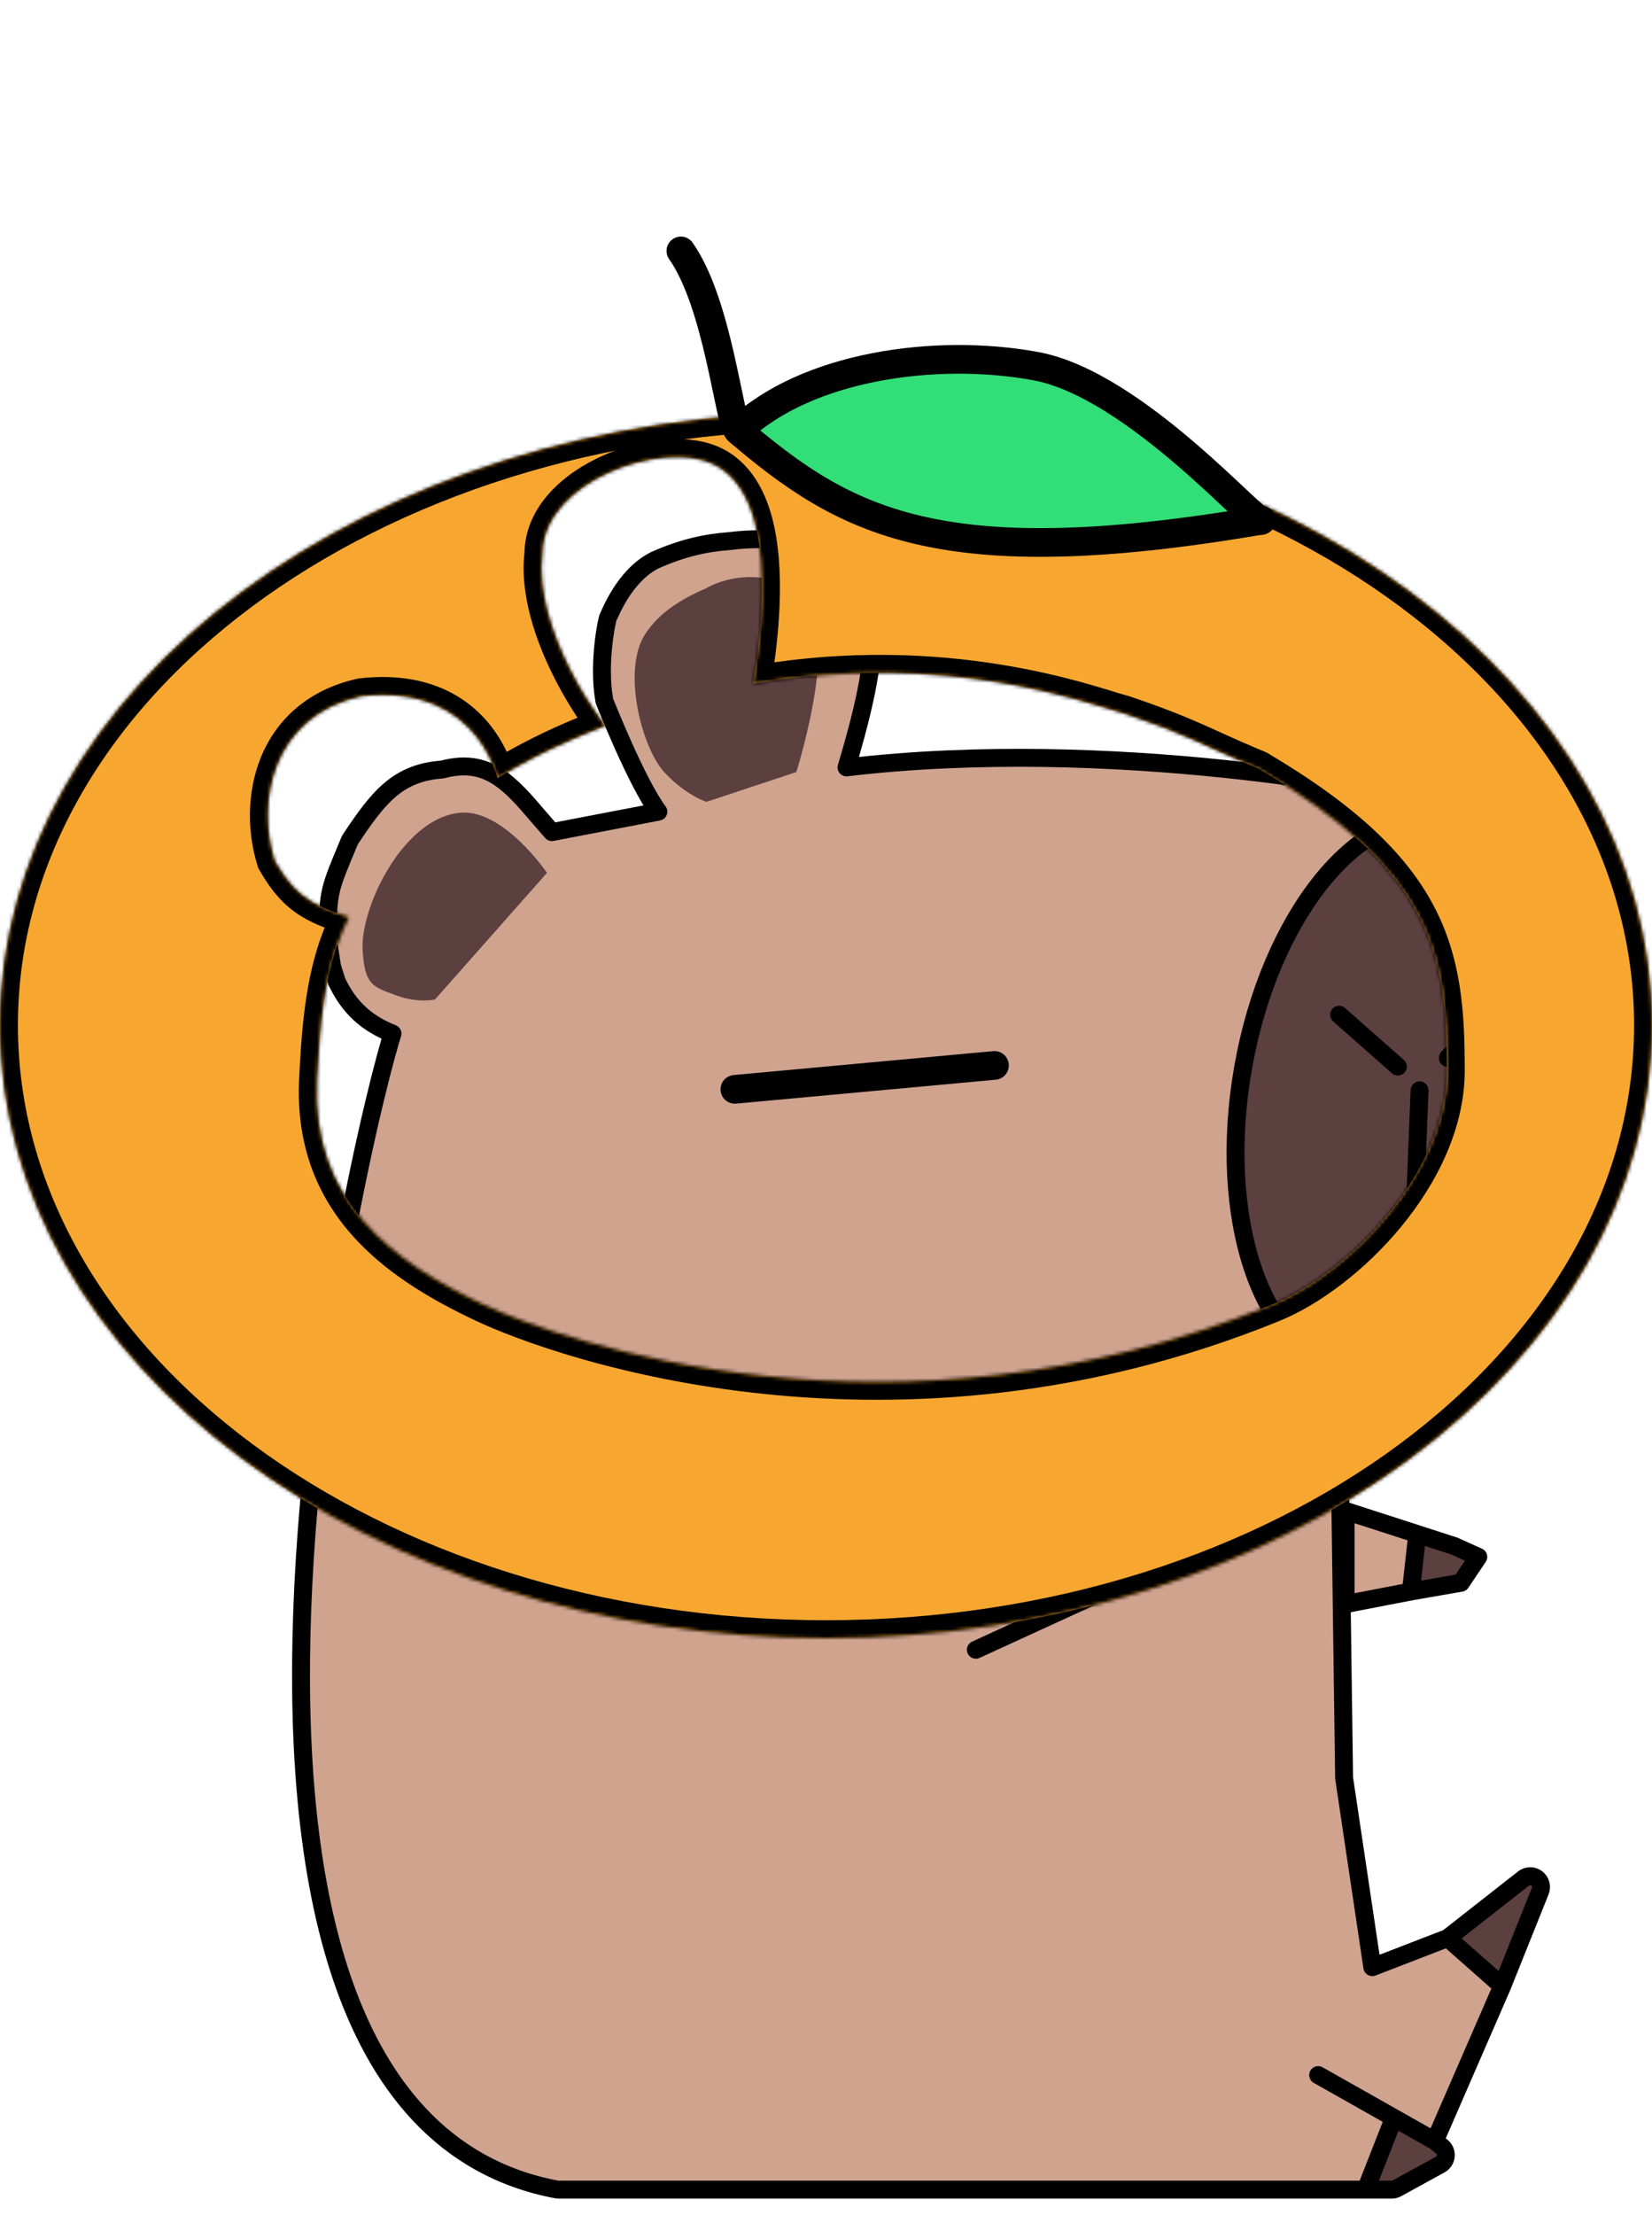 <svg width="461" height="618" viewBox="0 0 461 618" fill="none" xmlns="http://www.w3.org/2000/svg">
<g filter="url(#filter0_d_45_21)">
<path d="M405.152 498.052L383.99 514.657L399.193 528.077L409.821 501.543C410.329 500.276 409.921 498.826 408.827 498.008C407.734 497.191 406.226 497.209 405.152 498.052Z" fill="#5C3F3F"/>
<path d="M382.346 572.857L380.398 571.283L368.975 564.829L361.125 584.851H368.372C368.88 584.851 369.381 584.722 369.827 584.477L381.903 577.844C382.784 577.36 383.367 576.469 383.456 575.468C383.545 574.468 383.128 573.488 382.346 572.857Z" fill="#5C3F3F"/>
<path d="M203.552 125.154C195.859 124.257 189.648 124.172 183.484 124.96C176.879 125.453 170.449 126.843 162.687 130.309C154.068 134.674 150.146 145.506 149.761 146.073C149.375 146.64 146.792 159.031 148.618 169.27C148.618 169.27 148.635 169.411 148.658 169.499C148.681 169.587 148.733 169.719 148.733 169.719C148.733 169.719 157.562 192.114 163.719 200.435L134.011 206.139L129.113 200.498C124.907 195.506 121.231 191.735 117.156 189.663C112.915 187.506 108.566 187.336 103.393 188.671C97.445 189.11 92.965 190.89 88.959 194.249C85.05 197.528 81.705 202.23 77.819 208.082L77.661 208.321L77.55 208.586C71.795 222.349 71.479 222.626 71.479 235.893L72.686 243.733L73.981 247.821C77.493 255.259 82.564 259.59 89.522 262.343C89.33 262.95 89.122 263.635 88.899 264.393C88.124 267.028 87.147 270.623 86.033 275.036C83.805 283.865 81.015 296.025 78.177 310.442C72.504 339.265 66.624 377.187 64.673 415.598C62.725 453.953 64.679 493.063 74.846 524.127C85.033 555.254 103.685 578.824 135.328 584.798C135.513 584.833 135.702 584.851 135.89 584.851H361.125L368.975 564.829L380.398 571.283L399.159 528.159C399.17 528.132 399.182 528.104 399.193 528.077L383.99 514.657L362.951 522.784L355.083 470.028L353.896 384.052C378.691 358.914 389.97 319.428 394.66 285.359C397.044 268.041 397.749 251.956 397.612 239.574C397.544 233.384 397.265 228.094 396.876 224.019C396.502 220.101 395.997 216.931 395.329 215.262C391.027 204.52 383.125 200.477 378.176 198.005C377.583 197.709 376.707 197.435 375.832 197.189C374.872 196.919 373.635 196.608 372.155 196.267C369.19 195.584 365.169 194.76 360.266 193.877C350.457 192.11 337.061 190.094 321.437 188.472C291.47 185.361 253.178 183.691 216.223 188.083C221.782 169.574 224.378 156.377 223.297 146.757C222.699 141.441 220.971 137.084 217.931 133.53C214.923 130.014 210.819 127.505 205.842 125.533L205.488 125.392L205.111 125.344L203.552 125.154Z" fill="#D0A38F"/>
<path d="M383.99 514.657L362.951 522.784L355.083 470.028L353.896 384.052C378.691 358.914 389.97 319.428 394.66 285.359C397.044 268.041 397.749 251.956 397.612 239.574C397.544 233.384 397.265 228.094 396.876 224.019C396.502 220.101 395.997 216.931 395.329 215.262C391.027 204.52 383.125 200.477 378.176 198.005C377.583 197.709 376.707 197.435 375.833 197.189C374.872 196.919 373.635 196.608 372.155 196.267C369.19 195.584 365.169 194.76 360.266 193.877C350.457 192.11 337.061 190.094 321.437 188.472C291.47 185.361 253.178 183.691 216.223 188.083C221.782 169.574 224.378 156.377 223.297 146.757C222.699 141.441 220.971 137.084 217.931 133.53C214.923 130.014 210.819 127.505 205.842 125.533L205.488 125.392L205.111 125.344L203.552 125.154C195.859 124.257 189.648 124.172 183.484 124.96C176.879 125.453 170.449 126.843 162.687 130.309C154.068 134.674 150.146 145.506 149.761 146.073C149.375 146.64 146.792 159.031 148.618 169.27C148.618 169.27 148.635 169.411 148.658 169.499C148.681 169.587 148.733 169.719 148.733 169.719C148.733 169.719 157.562 192.114 163.719 200.435L134.011 206.139L129.113 200.498C124.907 195.506 121.231 191.735 117.156 189.663C112.915 187.506 108.566 187.336 103.393 188.671C97.445 189.11 92.965 190.89 88.959 194.249C85.05 197.528 81.705 202.23 77.819 208.082L77.661 208.321L77.55 208.586C71.795 222.349 71.479 222.626 71.479 235.893L72.686 243.733L73.981 247.821C77.493 255.259 82.564 259.59 89.522 262.343C89.33 262.95 89.122 263.635 88.899 264.393C88.124 267.028 87.147 270.623 86.033 275.036C83.805 283.865 81.015 296.025 78.177 310.442C72.504 339.265 66.624 377.187 64.673 415.598C62.725 453.953 64.679 493.063 74.846 524.127C85.033 555.254 103.685 578.824 135.328 584.798C135.513 584.833 135.702 584.851 135.89 584.851H361.125M383.99 514.657L405.152 498.052C406.226 497.209 407.734 497.191 408.827 498.008C409.921 498.826 410.329 500.276 409.821 501.543L399.193 528.077M383.99 514.657L399.193 528.077M399.193 528.077C399.182 528.104 399.17 528.132 399.159 528.159L380.398 571.283M380.398 571.283L382.346 572.857C383.128 573.488 383.545 574.468 383.456 575.468C383.367 576.469 382.784 577.36 381.903 577.844L369.827 584.477C369.381 584.722 368.88 584.851 368.372 584.851H361.125M380.398 571.283L368.975 564.83M347.841 552.889L368.975 564.83M368.975 564.83L361.125 584.851" stroke="black" stroke-width="5" stroke-linecap="round" stroke-linejoin="round"/>
<path d="M132.636 217.501L101.403 252.816C101.403 252.816 96.775 254.001 90.413 251.631C84.051 249.262 81.559 248.963 81.159 238.006C81.159 232.081 84.051 223.195 88.532 216.103C88.532 216.103 96.551 201.651 108.579 200.718C120.607 199.786 132.636 217.501 132.636 217.501Z" fill="#5C3F3F"/>
<path d="M202.217 189.382L177.131 197.703C177.131 197.703 171.235 195.809 165.333 189.382C159.432 182.955 153.811 162.69 159.404 151.955C162.673 146.292 168.14 141.933 177.131 138.086C177.131 138.086 188.074 131.109 202.217 138.086C216.36 145.063 202.217 189.382 202.217 189.382Z" fill="#5C3F3F"/>
<path d="M383.368 202.511C395.865 204.715 404.996 215.895 410.064 231.011C415.166 246.232 416.408 266.062 412.727 286.935C409.047 307.808 401.098 326.017 391.097 338.575C381.165 351.047 368.761 358.43 356.264 356.227C343.767 354.023 334.636 342.842 329.568 327.725C324.466 312.505 323.224 292.675 326.905 271.802C330.585 250.929 338.534 232.72 348.534 220.162C358.467 207.691 370.871 200.308 383.368 202.511Z" fill="#5C3F3F" stroke="black" stroke-width="5"/>
<path d="M290.556 408.324L283.879 419.772L268.097 427.003L270.222 408.324H290.556Z" fill="#5C3F3F"/>
<path d="M375.5 401.965L355.5 395.5V421.5L373.712 417.983L375.5 401.965Z" fill="#D0A38F"/>
<path d="M387.673 415.555L392.528 408.324L385.852 405.311L375.5 401.965L373.712 417.983L387.673 415.555Z" fill="#5C3F3F"/>
<path d="M353.682 257.079L370.07 271.54M384.031 269.13L398.598 254.066M376.14 278.169L373.712 339.028M249.888 408.324H270.222M252.316 434.234L268.097 427.003M270.222 408.324H290.556L283.879 419.772L268.097 427.003M270.222 408.324L268.097 427.003M375.5 401.965L385.852 405.311L392.528 408.324L387.673 415.555L373.712 417.983M375.5 401.965L355.5 395.5V421.5L373.712 417.983M375.5 401.965L373.712 417.983" stroke="black" stroke-width="5" stroke-linecap="round" stroke-linejoin="round"/>
<path d="M257.514 271.225L185.065 277.898" stroke="black" stroke-width="8" stroke-linecap="round" stroke-linejoin="round"/>
</g>
<mask id="path-9-inside-1_45_21" fill="white">
<path d="M230.5 115C357.802 115 461 191.559 461 286C461 380.441 357.802 457 230.5 457C103.198 457 0 380.441 0 286C0 191.559 103.198 115 230.5 115ZM199.058 129.491C195.291 127.678 190.423 127.208 185.443 127.662C180.418 128.121 175.035 129.541 170.081 131.76C160.435 136.081 151.442 143.944 151.351 154.559C150.091 165.022 154.172 177.017 159.154 186.849C161.684 191.84 164.501 196.384 167.115 200.039C167.719 200.883 168.319 201.687 168.905 202.444C166.637 203.336 164.355 204.275 162.06 205.265L160.269 206.021C151.158 209.925 144.144 213.803 138.84 217.079C138.678 216.511 138.48 215.869 138.235 215.171C137.303 212.513 135.7 208.987 133.008 205.563C127.519 198.582 117.751 192.352 101.021 194.195L100.885 194.211L100.751 194.24C88.33 197.01 80.942 204.456 77.384 213.285C73.873 221.995 74.13 231.919 76.598 239.88L76.68 240.145L76.817 240.384C79.958 245.855 82.953 249.087 86.812 251.432C89.789 253.24 93.247 254.481 97.376 255.91C96.869 256.919 96.39 257.937 95.94 258.966C90.546 271.322 89.272 284.961 88.471 301.147C87.636 317.998 92.881 330.783 101.611 340.831C110.269 350.795 122.26 357.961 134.771 363.865C156.927 374.32 249.621 406.796 355.053 363.92C365.565 359.645 377.671 350.546 387.154 339.025C396.632 327.512 403.744 313.264 403.744 298.613C403.744 282.433 402.775 268.409 395.573 254.868C388.374 241.332 375.131 228.606 351.311 214.469C351.258 214.437 351.203 214.408 351.148 214.381L350.981 214.305L348.409 213.236C336.065 208.036 331.022 204.83 313.405 198.93L313.205 198.872L312.713 198.744C303.996 196.391 264.087 181.3 210.098 190.795C210.23 190.035 210.371 189.22 210.51 188.355C211.372 182.996 212.305 175.718 212.57 168.096C212.835 160.502 212.443 152.417 210.573 145.508C208.713 138.632 205.259 132.477 199.058 129.491Z"/>
</mask>
<path d="M230.5 115C357.802 115 461 191.559 461 286C461 380.441 357.802 457 230.5 457C103.198 457 0 380.441 0 286C0 191.559 103.198 115 230.5 115ZM199.058 129.491C195.291 127.678 190.423 127.208 185.443 127.662C180.418 128.121 175.035 129.541 170.081 131.76C160.435 136.081 151.442 143.944 151.351 154.559C150.091 165.022 154.172 177.017 159.154 186.849C161.684 191.84 164.501 196.384 167.115 200.039C167.719 200.883 168.319 201.687 168.905 202.444C166.637 203.336 164.355 204.275 162.06 205.265L160.269 206.021C151.158 209.925 144.144 213.803 138.84 217.079C138.678 216.511 138.48 215.869 138.235 215.171C137.303 212.513 135.7 208.987 133.008 205.563C127.519 198.582 117.751 192.352 101.021 194.195L100.885 194.211L100.751 194.24C88.33 197.01 80.942 204.456 77.384 213.285C73.873 221.995 74.13 231.919 76.598 239.88L76.68 240.145L76.817 240.384C79.958 245.855 82.953 249.087 86.812 251.432C89.789 253.24 93.247 254.481 97.376 255.91C96.869 256.919 96.39 257.937 95.94 258.966C90.546 271.322 89.272 284.961 88.471 301.147C87.636 317.998 92.881 330.783 101.611 340.831C110.269 350.795 122.26 357.961 134.771 363.865C156.927 374.32 249.621 406.796 355.053 363.92C365.565 359.645 377.671 350.546 387.154 339.025C396.632 327.512 403.744 313.264 403.744 298.613C403.744 282.433 402.775 268.409 395.573 254.868C388.374 241.332 375.131 228.606 351.311 214.469C351.258 214.437 351.203 214.408 351.148 214.381L350.981 214.305L348.409 213.236C336.065 208.036 331.022 204.83 313.405 198.93L313.205 198.872L312.713 198.744C303.996 196.391 264.087 181.3 210.098 190.795C210.23 190.035 210.371 189.22 210.51 188.355C211.372 182.996 212.305 175.718 212.57 168.096C212.835 160.502 212.443 152.417 210.573 145.508C208.713 138.632 205.259 132.477 199.058 129.491Z" fill="#F7A730"/>
<path d="M230.5 115V110V115ZM230.5 457V462V457ZM199.058 129.491L201.227 124.986L201.227 124.986L199.058 129.491ZM185.443 127.662L184.989 122.683L184.989 122.683L185.443 127.662ZM170.081 131.76L168.037 127.197L168.037 127.197L170.081 131.76ZM151.351 154.559L156.315 155.156L156.348 154.88L156.35 154.602L151.351 154.559ZM159.154 186.849L154.694 189.109L154.694 189.109L159.154 186.849ZM167.115 200.039L163.048 202.948L163.048 202.948L167.115 200.039ZM168.905 202.444L170.734 207.098L176.944 204.657L172.858 199.382L168.905 202.444ZM162.06 205.265L164.004 209.871L164.022 209.864L164.04 209.856L162.06 205.265ZM160.269 206.021L158.324 201.414L158.312 201.419L158.299 201.425L160.269 206.021ZM138.84 217.079L134.03 218.447L135.84 224.809L141.467 221.333L138.84 217.079ZM138.235 215.171L142.954 213.516V213.516L138.235 215.171ZM133.008 205.563L136.939 202.473L136.939 202.473L133.008 205.563ZM101.021 194.195L100.474 189.225L100.464 189.227L100.454 189.228L101.021 194.195ZM100.885 194.211L100.317 189.243L100.064 189.272L99.815 189.327L100.885 194.211ZM100.751 194.24L99.681 189.356L99.672 189.358L99.663 189.36L100.751 194.24ZM77.384 213.285L72.746 211.416L72.746 211.416L77.384 213.285ZM76.598 239.88L81.374 238.4L81.374 238.399L76.598 239.88ZM76.68 240.145L71.904 241.625L72.069 242.156L72.346 242.639L76.68 240.145ZM76.817 240.384L81.154 237.894L81.151 237.89L76.817 240.384ZM86.812 251.432L84.216 255.705L86.812 251.432ZM97.376 255.91L101.844 258.154L104.406 253.053L99.012 251.185L97.376 255.91ZM95.94 258.966L91.358 256.965V256.965L95.94 258.966ZM88.471 301.147L83.477 300.9V300.9L88.471 301.147ZM101.611 340.831L97.837 344.11L97.837 344.11L101.611 340.831ZM134.771 363.865L132.638 368.387L134.771 363.865ZM355.053 363.92L353.169 359.288L355.053 363.92ZM387.154 339.025L391.015 342.203L387.154 339.025ZM403.744 298.613L408.744 298.613V298.613H403.744ZM395.573 254.868L399.988 252.52V252.52L395.573 254.868ZM351.311 214.469L353.862 210.169V210.169L351.311 214.469ZM351.148 214.381L353.377 209.905L353.301 209.867L353.223 209.832L351.148 214.381ZM350.981 214.305L353.056 209.756L352.978 209.72L352.899 209.687L350.981 214.305ZM348.409 213.236L346.468 217.844L346.48 217.849L346.491 217.854L348.409 213.236ZM313.405 198.93L314.993 194.189L314.891 194.154L314.788 194.125L313.405 198.93ZM313.205 198.872L314.588 194.067L314.526 194.049L314.463 194.033L313.205 198.872ZM312.713 198.744L311.41 203.571L311.432 203.577L311.455 203.583L312.713 198.744ZM210.098 190.795L205.172 189.935L203.947 196.953L210.964 195.719L210.098 190.795ZM210.51 188.355L215.446 189.15V189.15L210.51 188.355ZM212.57 168.096L217.567 168.27V168.27L212.57 168.096ZM210.573 145.508L215.4 144.202L215.4 144.202L210.573 145.508ZM230.5 115V120C293.186 120 349.742 138.856 390.509 169.1C431.277 199.345 456 240.73 456 286H461H466C466 236.829 439.124 192.715 396.467 161.069C353.81 129.423 295.115 110 230.5 110V115ZM461 286H456C456 331.27 431.277 372.655 390.509 402.9C349.742 433.144 293.186 452 230.5 452V457V462C295.115 462 353.81 442.577 396.467 410.931C439.124 379.285 466 335.171 466 286H461ZM230.5 457V452C167.814 452 111.258 433.144 70.491 402.9C29.723 372.655 5 331.27 5 286H0H-5C-5 335.171 21.876 379.285 64.533 410.931C107.19 442.577 165.885 462 230.5 462V457ZM0 286H5C5 240.73 29.723 199.345 70.491 169.1C111.258 138.856 167.814 120 230.5 120V115V110C165.885 110 107.19 129.423 64.533 161.069C21.876 192.715 -5 236.829 -5 286H0ZM199.058 129.491L201.227 124.986C196.335 122.631 190.453 122.184 184.989 122.683L185.443 127.662L185.898 132.641C190.393 132.231 194.246 132.724 196.889 133.996L199.058 129.491ZM185.443 127.662L184.989 122.683C179.389 123.194 173.47 124.763 168.037 127.197L170.081 131.76L172.125 136.323C176.6 134.318 181.447 133.047 185.898 132.641L185.443 127.662ZM170.081 131.76L168.037 127.197C157.866 131.753 146.468 140.865 146.351 154.516L151.351 154.559L156.35 154.602C156.416 147.023 163.003 140.409 172.125 136.323L170.081 131.76ZM151.351 154.559L146.386 153.961C144.947 165.924 149.581 179.018 154.694 189.109L159.154 186.849L163.614 184.589C158.764 175.017 155.236 164.121 156.315 155.156L151.351 154.559ZM159.154 186.849L154.694 189.109C157.341 194.333 160.292 199.093 163.048 202.948L167.115 200.039L171.182 197.131C168.711 193.675 166.026 189.347 163.614 184.588L159.154 186.849ZM167.115 200.039L163.048 202.948C163.69 203.844 164.327 204.699 164.953 205.506L168.905 202.444L172.858 199.382C172.31 198.675 171.748 197.922 171.182 197.131L167.115 200.039ZM168.905 202.444L167.076 197.791C164.759 198.702 162.426 199.662 160.08 200.673L162.06 205.265L164.04 209.856C166.284 208.888 168.516 207.969 170.734 207.098L168.905 202.444ZM162.06 205.265L160.115 200.658L158.324 201.414L160.269 206.021L162.213 210.627L164.004 209.871L162.06 205.265ZM160.269 206.021L158.299 201.425C148.935 205.438 141.701 209.435 136.212 212.825L138.84 217.079L141.467 221.333C146.587 218.171 153.382 214.411 162.238 210.616L160.269 206.021ZM138.84 217.079L143.649 215.712C143.464 215.061 143.236 214.322 142.954 213.516L138.235 215.171L133.517 216.825C133.724 217.415 133.892 217.96 134.03 218.447L138.84 217.079ZM138.235 215.171L142.954 213.516C141.892 210.49 140.056 206.439 136.939 202.473L133.008 205.563L129.077 208.654C131.343 211.536 132.714 214.536 133.517 216.825L138.235 215.171ZM133.008 205.563L136.939 202.473C130.389 194.143 118.931 187.191 100.474 189.225L101.021 194.195L101.569 199.165C116.57 197.512 124.65 203.022 129.077 208.654L133.008 205.563ZM101.021 194.195L100.454 189.228L100.317 189.243L100.885 194.211L101.452 199.179L101.589 199.163L101.021 194.195ZM100.885 194.211L99.815 189.327L99.681 189.356L100.751 194.24L101.821 199.125L101.954 199.095L100.885 194.211ZM100.751 194.24L99.663 189.36C85.581 192.501 76.899 201.113 72.746 211.416L77.384 213.285L82.021 215.154C84.986 207.799 91.08 201.52 101.839 199.12L100.751 194.24ZM77.384 213.285L72.746 211.416C68.737 221.363 69.071 232.488 71.822 241.36L76.598 239.88L81.374 238.399C79.188 231.35 79.009 222.628 82.021 215.154L77.384 213.285ZM76.598 239.88L71.822 241.36L71.904 241.625L76.68 240.145L81.456 238.664L81.374 238.4L76.598 239.88ZM76.68 240.145L72.346 242.639L72.484 242.878L76.817 240.384L81.151 237.89L81.013 237.651L76.68 240.145ZM76.817 240.384L72.481 242.873C75.915 248.854 79.444 252.806 84.216 255.705L86.812 251.432L89.409 247.158C86.461 245.368 84.002 242.856 81.154 237.894L76.817 240.384ZM86.812 251.432L84.216 255.705C87.723 257.835 91.688 259.232 95.74 260.635L97.376 255.91L99.012 251.185C94.805 249.729 91.856 248.645 89.409 247.158L86.812 251.432ZM97.376 255.91L92.908 253.666C92.364 254.75 91.846 255.848 91.358 256.965L95.94 258.966L100.523 260.967C100.934 260.025 101.375 259.089 101.844 258.154L97.376 255.91ZM95.94 258.966L91.358 256.965C85.559 270.247 84.278 284.722 83.477 300.9L88.471 301.147L93.465 301.395C94.267 285.2 95.532 272.397 100.523 260.967L95.94 258.966ZM88.471 301.147L83.477 300.9C82.577 319.068 88.279 333.111 97.837 344.11L101.611 340.831L105.386 337.552C97.482 328.455 92.695 316.927 93.465 301.395L88.471 301.147ZM101.611 340.831L97.837 344.11C107.174 354.857 119.91 362.381 132.638 368.387L134.771 363.865L136.905 359.343C124.609 353.541 113.363 346.732 105.386 337.552L101.611 340.831ZM134.771 363.865L132.638 368.387C155.513 379.181 249.74 412.145 356.936 368.552L355.053 363.92L353.169 359.288C249.502 401.447 158.341 369.458 136.905 359.343L134.771 363.865ZM355.053 363.92L356.936 368.552C368.348 363.911 381.101 354.247 391.015 342.203L387.154 339.025L383.294 335.848C374.241 346.845 362.781 355.379 353.169 359.288L355.053 363.92ZM387.154 339.025L391.015 342.203C400.911 330.181 408.744 314.841 408.744 298.613L403.744 298.613L398.744 298.613C398.744 311.688 392.352 324.843 383.294 335.848L387.154 339.025ZM403.744 298.613H408.744C408.744 282.32 407.807 267.221 399.988 252.52L395.573 254.868L391.159 257.216C397.744 269.597 398.744 282.546 398.744 298.613H403.744ZM395.573 254.868L399.988 252.52C392.176 237.834 378.054 224.526 353.862 210.169L351.311 214.469L348.759 218.769C372.208 232.685 384.571 244.831 391.159 257.216L395.573 254.868ZM351.311 214.469L353.862 210.169C353.688 210.065 353.523 209.978 353.377 209.905L351.148 214.381L348.92 218.857C348.883 218.839 348.828 218.81 348.759 218.769L351.311 214.469ZM351.148 214.381L353.223 209.832L353.056 209.756L350.981 214.305L348.906 218.854L349.073 218.93L351.148 214.381ZM350.981 214.305L352.899 209.687L350.327 208.619L348.409 213.236L346.491 217.854L349.064 218.922L350.981 214.305ZM348.409 213.236L350.35 208.629C338.419 203.602 332.834 200.164 314.993 194.189L313.405 198.93L311.817 203.671C329.211 209.496 333.71 212.469 346.468 217.844L348.409 213.236ZM313.405 198.93L314.788 194.125L314.588 194.067L313.205 198.872L311.822 203.677L312.022 203.735L313.405 198.93ZM313.205 198.872L314.463 194.033L313.971 193.905L312.713 198.744L311.455 203.583L311.947 203.711L313.205 198.872ZM312.713 198.744L314.016 193.917C305.549 191.631 264.516 176.148 209.232 185.87L210.098 190.795L210.964 195.719C263.658 186.453 302.443 201.151 311.41 203.571L312.713 198.744ZM210.098 190.795L215.023 191.655C215.157 190.888 215.302 190.047 215.446 189.15L210.51 188.355L205.573 187.561C205.439 188.393 205.304 189.182 205.172 189.935L210.098 190.795ZM210.51 188.355L215.446 189.15C216.329 183.664 217.292 176.167 217.567 168.27L212.57 168.096L207.573 167.922C207.318 175.269 206.416 182.327 205.573 187.561L210.51 188.355ZM212.57 168.096L217.567 168.27C217.839 160.457 217.457 151.804 215.4 144.202L210.573 145.508L205.747 146.814C207.429 153.03 207.83 160.547 207.573 167.922L212.57 168.096ZM210.573 145.508L215.4 144.202C213.37 136.702 209.32 128.883 201.227 124.986L199.058 129.491L196.889 133.996C201.198 136.071 204.055 140.561 205.747 146.814L210.573 145.508Z" fill="black" mask="url(#path-9-inside-1_45_21)"/>
<path d="M206 120.137C225 102.137 261 97 289 102.137C315.631 107.023 347.932 143.708 351.657 145.196C351.771 145.176 351.885 145.156 352 145.137C351.964 145.255 351.848 145.272 351.657 145.196C261.434 160.598 235.463 145.105 206 120.137Z" fill="#32DE77"/>
<path d="M206 120.137C225 102.137 261 97 289 102.137C317 107.274 351.267 147.563 352 145.137C261.5 160.637 235.5 145.137 206 120.137ZM206 120.137C203.477 117.998 200.5 84.863 190 70" stroke="black" stroke-width="8" stroke-linecap="round" stroke-linejoin="round"/>
<defs>
<filter id="filter0_d_45_21" x="61.5" y="121.921" width="379.851" height="495.43" filterUnits="userSpaceOnUse" color-interpolation-filters="sRGB">
<feFlood flood-opacity="0" result="BackgroundImageFix"/>
<feColorMatrix in="SourceAlpha" type="matrix" values="0 0 0 0 0 0 0 0 0 0 0 0 0 0 0 0 0 0 127 0" result="hardAlpha"/>
<feOffset dx="20" dy="26"/>
<feGaussianBlur stdDeviation="2"/>
<feComposite in2="hardAlpha" operator="out"/>
<feColorMatrix type="matrix" values="0 0 0 0 0 0 0 0 0 0 0 0 0 0 0 0 0 0 0.25 0"/>
<feBlend mode="normal" in2="BackgroundImageFix" result="effect1_dropShadow_45_21"/>
<feBlend mode="normal" in="SourceGraphic" in2="effect1_dropShadow_45_21" result="shape"/>
</filter>
</defs>
</svg>
